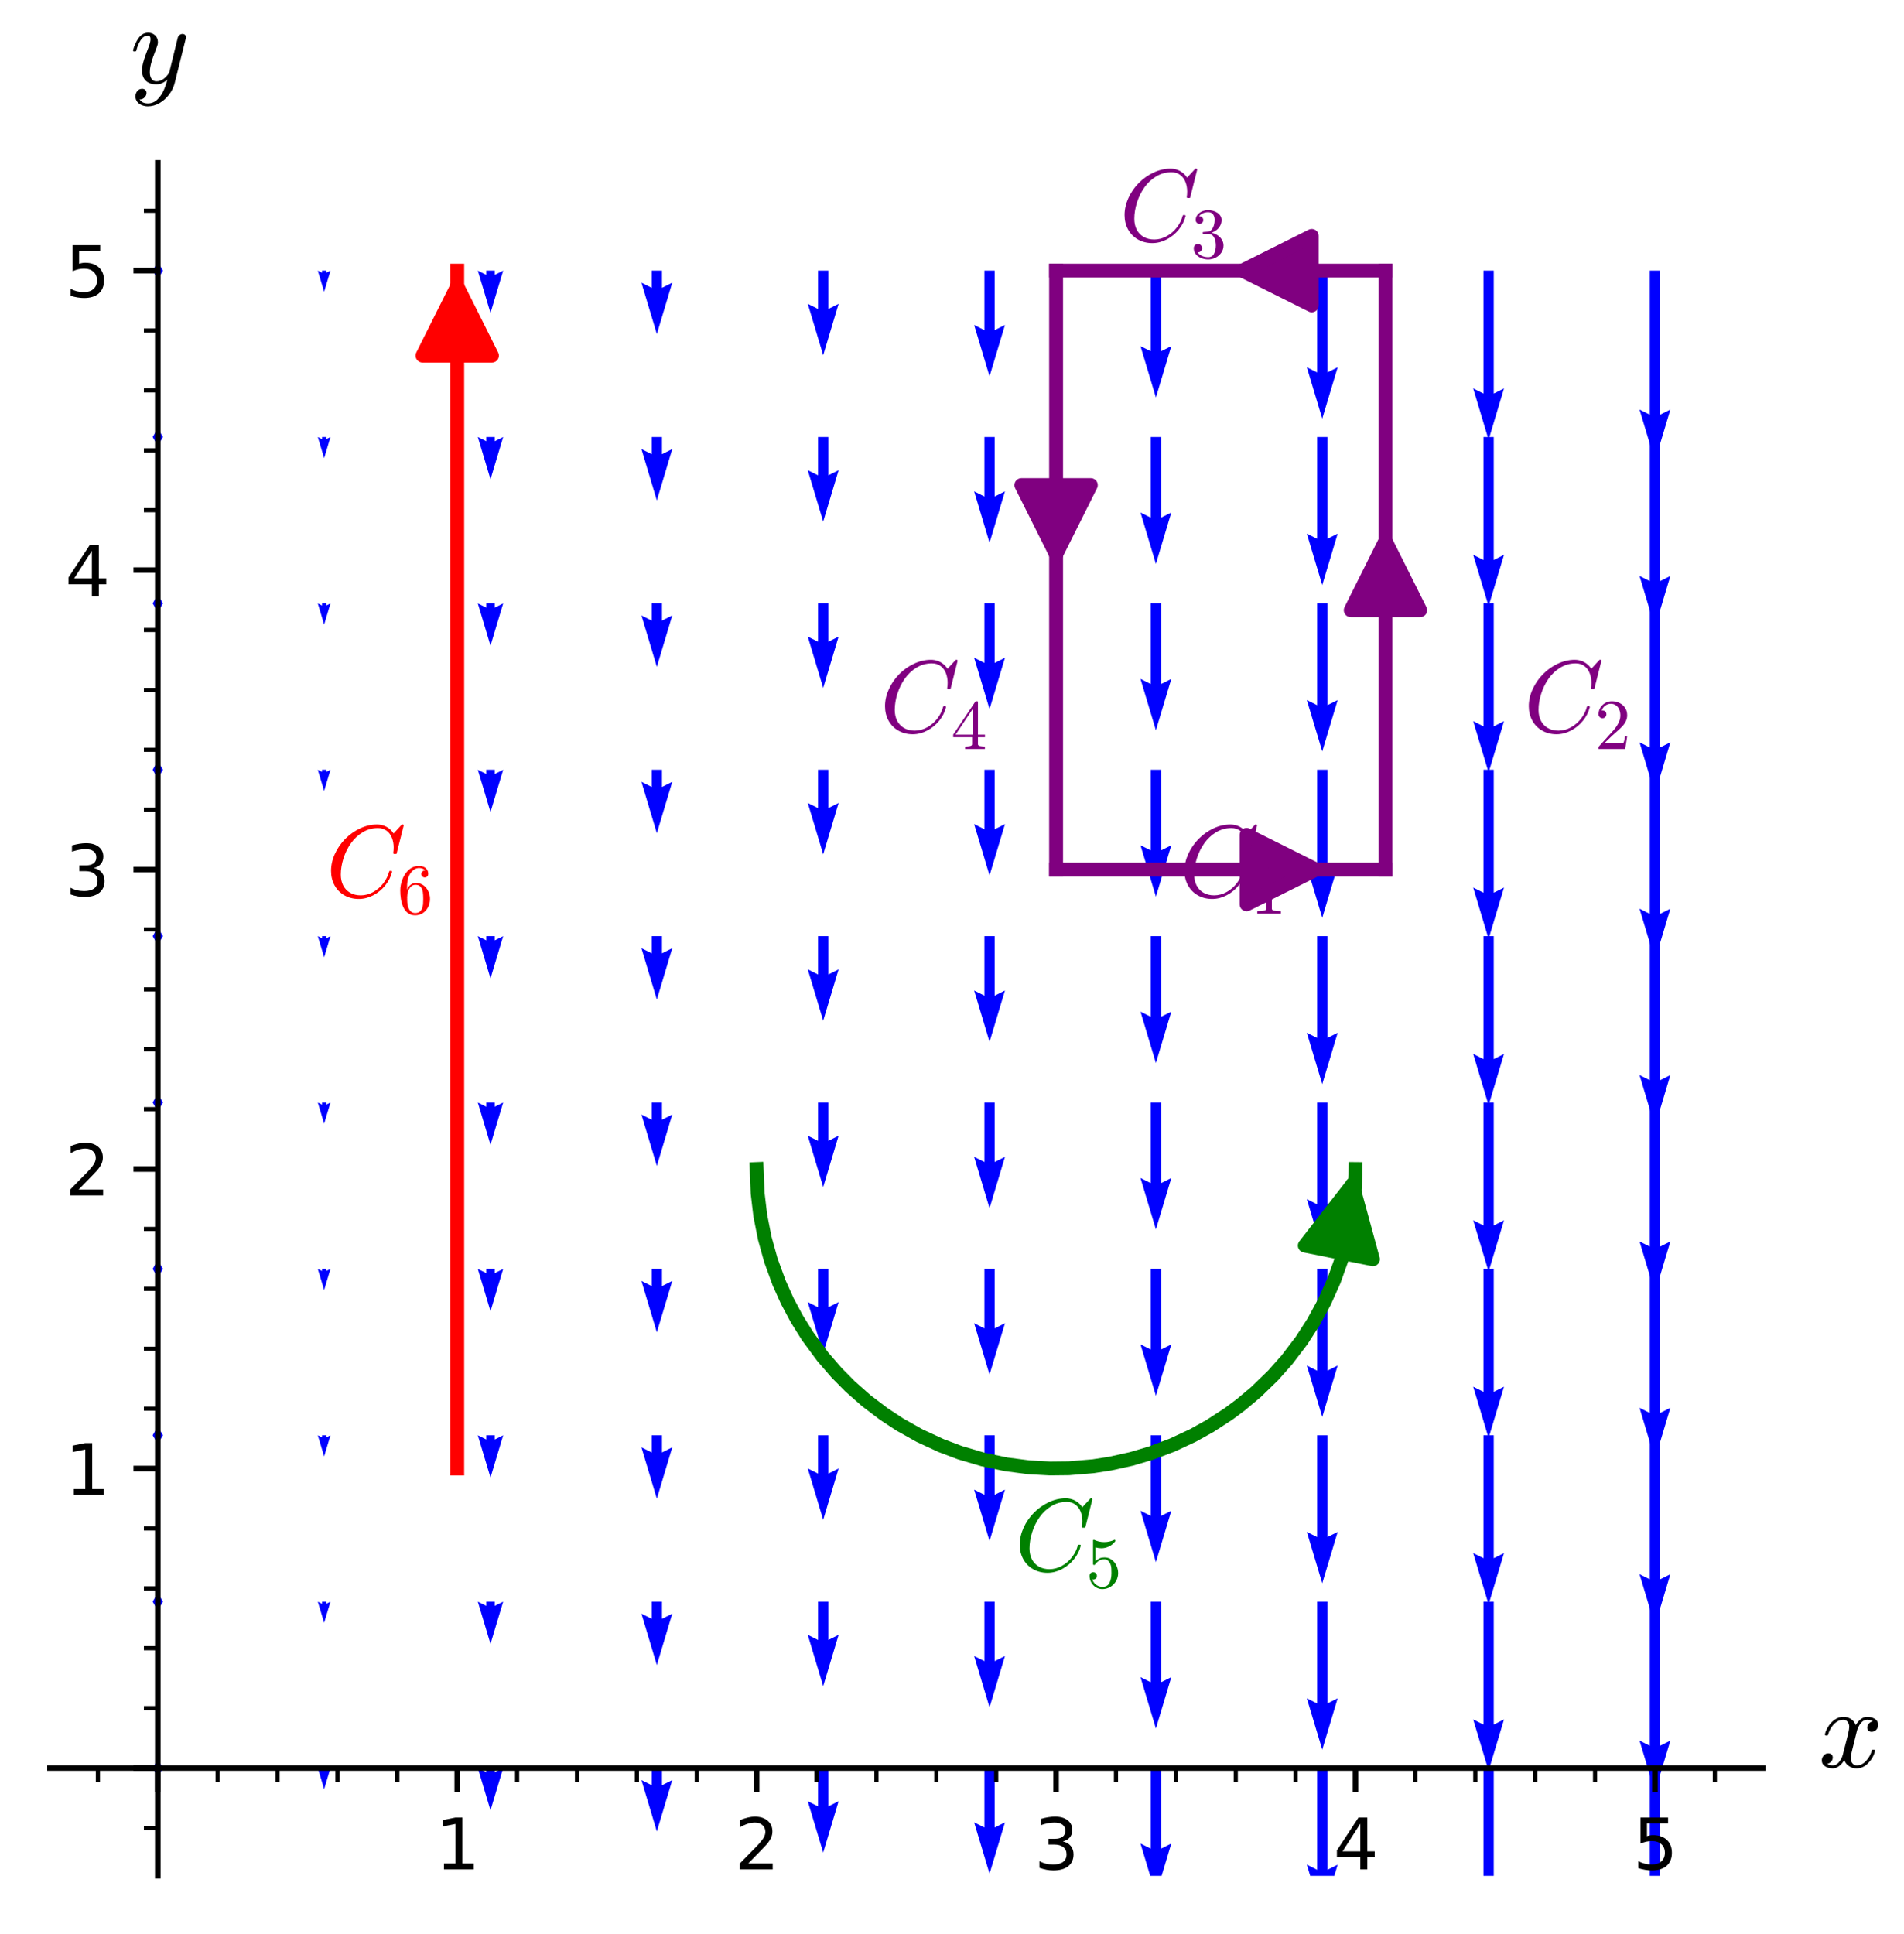 <?xml version="1.0" encoding="utf-8" standalone="no"?>
<!DOCTYPE svg PUBLIC "-//W3C//DTD SVG 1.1//EN"
  "http://www.w3.org/Graphics/SVG/1.1/DTD/svg11.dtd">
<svg xmlns:xlink="http://www.w3.org/1999/xlink" width="274.177pt" height="278.435pt" viewBox="0 0 274.177 278.435" xmlns="http://www.w3.org/2000/svg" version="1.1">
 <defs>
  <style type="text/css">*{stroke-linejoin: round; stroke-linecap: butt}</style>
 </defs>
 <g id="figure_1">
  <g id="patch_1">
   <path d="M 0 278.435 
L 274.177 278.435 
L 274.177 0 
L 0 0 
z
" style="fill: #ffffff"/>
  </g>
  <g id="axes_1">
   <g id="patch_2">
    <path d="M 7.2 270.079 
L 253.837 270.079 
L 253.837 23.442 
L 7.2 23.442 
z
" style="fill: #ffffff"/>
   </g>
   <g id="Quiver_1">
    <path d="M 23.463 254.557 
L 23.093 253.916 
L 22.353 253.916 
L 21.983 254.557 
L 22.353 255.198 
L 23.093 255.198 
L 23.463 254.557 
L 23.093 253.916 
" clip-path="url(#p0bcd401fe8)" style="fill: #0000ff"/>
    <path d="M 23.463 230.602 
L 23.093 229.961 
L 22.353 229.961 
L 21.983 230.602 
L 22.353 231.243 
L 23.093 231.243 
L 23.463 230.602 
L 23.093 229.961 
" clip-path="url(#p0bcd401fe8)" style="fill: #0000ff"/>
    <path d="M 23.463 206.648 
L 23.093 206.007 
L 22.353 206.007 
L 21.983 206.648 
L 22.353 207.288 
L 23.093 207.288 
L 23.463 206.648 
L 23.093 206.007 
" clip-path="url(#p0bcd401fe8)" style="fill: #0000ff"/>
    <path d="M 23.463 182.693 
L 23.093 182.052 
L 22.353 182.052 
L 21.983 182.693 
L 22.353 183.334 
L 23.093 183.334 
L 23.463 182.693 
L 23.093 182.052 
" clip-path="url(#p0bcd401fe8)" style="fill: #0000ff"/>
    <path d="M 23.463 158.738 
L 23.093 158.097 
L 22.353 158.097 
L 21.983 158.738 
L 22.353 159.379 
L 23.093 159.379 
L 23.463 158.738 
L 23.093 158.097 
" clip-path="url(#p0bcd401fe8)" style="fill: #0000ff"/>
    <path d="M 23.463 134.784 
L 23.093 134.143 
L 22.353 134.143 
L 21.983 134.784 
L 22.353 135.424 
L 23.093 135.424 
L 23.463 134.784 
L 23.093 134.143 
" clip-path="url(#p0bcd401fe8)" style="fill: #0000ff"/>
    <path d="M 23.463 110.829 
L 23.093 110.188 
L 22.353 110.188 
L 21.983 110.829 
L 22.353 111.47 
L 23.093 111.47 
L 23.463 110.829 
L 23.093 110.188 
" clip-path="url(#p0bcd401fe8)" style="fill: #0000ff"/>
    <path d="M 23.463 86.874 
L 23.093 86.234 
L 22.353 86.234 
L 21.983 86.874 
L 22.353 87.515 
L 23.093 87.515 
L 23.463 86.874 
L 23.093 86.234 
" clip-path="url(#p0bcd401fe8)" style="fill: #0000ff"/>
    <path d="M 23.463 62.92 
L 23.093 62.279 
L 22.353 62.279 
L 21.983 62.92 
L 22.353 63.561 
L 23.093 63.561 
L 23.463 62.92 
L 23.093 62.279 
" clip-path="url(#p0bcd401fe8)" style="fill: #0000ff"/>
    <path d="M 23.463 38.965 
L 23.093 38.324 
L 22.353 38.324 
L 21.983 38.965 
L 22.353 39.606 
L 23.093 39.606 
L 23.463 38.965 
L 23.093 38.324 
" clip-path="url(#p0bcd401fe8)" style="fill: #0000ff"/>
    <path d="M 46.982 254.557 
L 46.982 254.861 
L 47.591 254.557 
L 46.677 257.602 
L 45.764 254.557 
L 46.373 254.861 
L 46.373 254.557 
L 46.982 254.557 
" clip-path="url(#p0bcd401fe8)" style="fill: #0000ff"/>
    <path d="M 46.982 230.602 
L 46.982 230.907 
L 47.591 230.602 
L 46.677 233.647 
L 45.764 230.602 
L 46.373 230.907 
L 46.373 230.602 
L 46.982 230.602 
" clip-path="url(#p0bcd401fe8)" style="fill: #0000ff"/>
    <path d="M 46.982 206.648 
L 46.982 206.952 
L 47.591 206.648 
L 46.677 209.692 
L 45.764 206.648 
L 46.373 206.952 
L 46.373 206.648 
L 46.982 206.648 
" clip-path="url(#p0bcd401fe8)" style="fill: #0000ff"/>
    <path d="M 46.982 182.693 
L 46.982 182.997 
L 47.591 182.693 
L 46.677 185.738 
L 45.764 182.693 
L 46.373 182.997 
L 46.373 182.693 
L 46.982 182.693 
" clip-path="url(#p0bcd401fe8)" style="fill: #0000ff"/>
    <path d="M 46.982 158.738 
L 46.982 159.043 
L 47.591 158.738 
L 46.677 161.783 
L 45.764 158.738 
L 46.373 159.043 
L 46.373 158.738 
L 46.982 158.738 
" clip-path="url(#p0bcd401fe8)" style="fill: #0000ff"/>
    <path d="M 46.982 134.784 
L 46.982 135.088 
L 47.591 134.784 
L 46.677 137.829 
L 45.764 134.784 
L 46.373 135.088 
L 46.373 134.784 
L 46.982 134.784 
" clip-path="url(#p0bcd401fe8)" style="fill: #0000ff"/>
    <path d="M 46.982 110.829 
L 46.982 111.133 
L 47.591 110.829 
L 46.677 113.874 
L 45.764 110.829 
L 46.373 111.133 
L 46.373 110.829 
L 46.982 110.829 
" clip-path="url(#p0bcd401fe8)" style="fill: #0000ff"/>
    <path d="M 46.982 86.874 
L 46.982 87.179 
L 47.591 86.874 
L 46.677 89.919 
L 45.764 86.874 
L 46.373 87.179 
L 46.373 86.874 
L 46.982 86.874 
" clip-path="url(#p0bcd401fe8)" style="fill: #0000ff"/>
    <path d="M 46.982 62.92 
L 46.982 63.224 
L 47.591 62.92 
L 46.677 65.965 
L 45.764 62.92 
L 46.373 63.224 
L 46.373 62.92 
L 46.982 62.92 
" clip-path="url(#p0bcd401fe8)" style="fill: #0000ff"/>
    <path d="M 46.982 38.965 
L 46.982 39.27 
L 47.591 38.965 
L 46.677 42.01 
L 45.764 38.965 
L 46.373 39.27 
L 46.373 38.965 
L 46.982 38.965 
" clip-path="url(#p0bcd401fe8)" style="fill: #0000ff"/>
    <path d="M 71.241 254.557 
L 71.241 255.166 
L 72.459 254.557 
L 70.632 260.647 
L 68.805 254.557 
L 70.023 255.166 
L 70.023 254.557 
L 71.241 254.557 
" clip-path="url(#p0bcd401fe8)" style="fill: #0000ff"/>
    <path d="M 71.241 230.602 
L 71.241 231.211 
L 72.459 230.602 
L 70.632 236.692 
L 68.805 230.602 
L 70.023 231.211 
L 70.023 230.602 
L 71.241 230.602 
" clip-path="url(#p0bcd401fe8)" style="fill: #0000ff"/>
    <path d="M 71.241 206.648 
L 71.241 207.257 
L 72.459 206.648 
L 70.632 212.737 
L 68.805 206.648 
L 70.023 207.257 
L 70.023 206.648 
L 71.241 206.648 
" clip-path="url(#p0bcd401fe8)" style="fill: #0000ff"/>
    <path d="M 71.241 182.693 
L 71.241 183.302 
L 72.459 182.693 
L 70.632 188.783 
L 68.805 182.693 
L 70.023 183.302 
L 70.023 182.693 
L 71.241 182.693 
" clip-path="url(#p0bcd401fe8)" style="fill: #0000ff"/>
    <path d="M 71.241 158.738 
L 71.241 159.347 
L 72.459 158.738 
L 70.632 164.828 
L 68.805 158.738 
L 70.023 159.347 
L 70.023 158.738 
L 71.241 158.738 
" clip-path="url(#p0bcd401fe8)" style="fill: #0000ff"/>
    <path d="M 71.241 134.784 
L 71.241 135.393 
L 72.459 134.784 
L 70.632 140.873 
L 68.805 134.784 
L 70.023 135.393 
L 70.023 134.784 
L 71.241 134.784 
" clip-path="url(#p0bcd401fe8)" style="fill: #0000ff"/>
    <path d="M 71.241 110.829 
L 71.241 111.438 
L 72.459 110.829 
L 70.632 116.919 
L 68.805 110.829 
L 70.023 111.438 
L 70.023 110.829 
L 71.241 110.829 
" clip-path="url(#p0bcd401fe8)" style="fill: #0000ff"/>
    <path d="M 71.241 86.874 
L 71.241 87.483 
L 72.459 86.874 
L 70.632 92.964 
L 68.805 86.874 
L 70.023 87.483 
L 70.023 86.874 
L 71.241 86.874 
" clip-path="url(#p0bcd401fe8)" style="fill: #0000ff"/>
    <path d="M 71.241 62.92 
L 71.241 63.529 
L 72.459 62.92 
L 70.632 69.01 
L 68.805 62.92 
L 70.023 63.529 
L 70.023 62.92 
L 71.241 62.92 
" clip-path="url(#p0bcd401fe8)" style="fill: #0000ff"/>
    <path d="M 71.241 38.965 
L 71.241 39.574 
L 72.459 38.965 
L 70.632 45.055 
L 68.805 38.965 
L 70.023 39.574 
L 70.023 38.965 
L 71.241 38.965 
" clip-path="url(#p0bcd401fe8)" style="fill: #0000ff"/>
    <path d="M 95.326 254.557 
L 95.326 257.032 
L 96.806 256.292 
L 94.587 263.692 
L 92.367 256.292 
L 93.847 257.032 
L 93.847 254.557 
L 95.326 254.557 
" clip-path="url(#p0bcd401fe8)" style="fill: #0000ff"/>
    <path d="M 95.326 230.602 
L 95.326 233.078 
L 96.806 232.338 
L 94.587 239.737 
L 92.367 232.338 
L 93.847 233.078 
L 93.847 230.602 
L 95.326 230.602 
" clip-path="url(#p0bcd401fe8)" style="fill: #0000ff"/>
    <path d="M 95.326 206.648 
L 95.326 209.123 
L 96.806 208.383 
L 94.587 215.782 
L 92.367 208.383 
L 93.847 209.123 
L 93.847 206.648 
L 95.326 206.648 
" clip-path="url(#p0bcd401fe8)" style="fill: #0000ff"/>
    <path d="M 95.326 182.693 
L 95.326 185.168 
L 96.806 184.429 
L 94.587 191.828 
L 92.367 184.429 
L 93.847 185.168 
L 93.847 182.693 
L 95.326 182.693 
" clip-path="url(#p0bcd401fe8)" style="fill: #0000ff"/>
    <path d="M 95.326 158.738 
L 95.326 161.214 
L 96.806 160.474 
L 94.587 167.873 
L 92.367 160.474 
L 93.847 161.214 
L 93.847 158.738 
L 95.326 158.738 
" clip-path="url(#p0bcd401fe8)" style="fill: #0000ff"/>
    <path d="M 95.326 134.784 
L 95.326 137.259 
L 96.806 136.519 
L 94.587 143.918 
L 92.367 136.519 
L 93.847 137.259 
L 93.847 134.784 
L 95.326 134.784 
" clip-path="url(#p0bcd401fe8)" style="fill: #0000ff"/>
    <path d="M 95.326 110.829 
L 95.326 113.305 
L 96.806 112.565 
L 94.587 119.964 
L 92.367 112.565 
L 93.847 113.305 
L 93.847 110.829 
L 95.326 110.829 
" clip-path="url(#p0bcd401fe8)" style="fill: #0000ff"/>
    <path d="M 95.326 86.874 
L 95.326 89.35 
L 96.806 88.61 
L 94.587 96.009 
L 92.367 88.61 
L 93.847 89.35 
L 93.847 86.874 
L 95.326 86.874 
" clip-path="url(#p0bcd401fe8)" style="fill: #0000ff"/>
    <path d="M 95.326 62.92 
L 95.326 65.395 
L 96.806 64.655 
L 94.587 72.054 
L 92.367 64.655 
L 93.847 65.395 
L 93.847 62.92 
L 95.326 62.92 
" clip-path="url(#p0bcd401fe8)" style="fill: #0000ff"/>
    <path d="M 95.326 38.965 
L 95.326 41.441 
L 96.806 40.701 
L 94.587 48.1 
L 92.367 40.701 
L 93.847 41.441 
L 93.847 38.965 
L 95.326 38.965 
" clip-path="url(#p0bcd401fe8)" style="fill: #0000ff"/>
    <path d="M 119.281 254.557 
L 119.281 260.077 
L 120.761 259.337 
L 118.541 266.736 
L 116.321 259.337 
L 117.801 260.077 
L 117.801 254.557 
L 119.281 254.557 
" clip-path="url(#p0bcd401fe8)" style="fill: #0000ff"/>
    <path d="M 119.281 230.602 
L 119.281 236.123 
L 120.761 235.383 
L 118.541 242.782 
L 116.321 235.383 
L 117.801 236.123 
L 117.801 230.602 
L 119.281 230.602 
" clip-path="url(#p0bcd401fe8)" style="fill: #0000ff"/>
    <path d="M 119.281 206.648 
L 119.281 212.168 
L 120.761 211.428 
L 118.541 218.827 
L 116.321 211.428 
L 117.801 212.168 
L 117.801 206.648 
L 119.281 206.648 
" clip-path="url(#p0bcd401fe8)" style="fill: #0000ff"/>
    <path d="M 119.281 182.693 
L 119.281 188.213 
L 120.761 187.473 
L 118.541 194.873 
L 116.321 187.473 
L 117.801 188.213 
L 117.801 182.693 
L 119.281 182.693 
" clip-path="url(#p0bcd401fe8)" style="fill: #0000ff"/>
    <path d="M 119.281 158.738 
L 119.281 164.259 
L 120.761 163.519 
L 118.541 170.918 
L 116.321 163.519 
L 117.801 164.259 
L 117.801 158.738 
L 119.281 158.738 
" clip-path="url(#p0bcd401fe8)" style="fill: #0000ff"/>
    <path d="M 119.281 134.784 
L 119.281 140.304 
L 120.761 139.564 
L 118.541 146.963 
L 116.321 139.564 
L 117.801 140.304 
L 117.801 134.784 
L 119.281 134.784 
" clip-path="url(#p0bcd401fe8)" style="fill: #0000ff"/>
    <path d="M 119.281 110.829 
L 119.281 116.349 
L 120.761 115.61 
L 118.541 123.009 
L 116.321 115.61 
L 117.801 116.349 
L 117.801 110.829 
L 119.281 110.829 
" clip-path="url(#p0bcd401fe8)" style="fill: #0000ff"/>
    <path d="M 119.281 86.874 
L 119.281 92.395 
L 120.761 91.655 
L 118.541 99.054 
L 116.321 91.655 
L 117.801 92.395 
L 117.801 86.874 
L 119.281 86.874 
" clip-path="url(#p0bcd401fe8)" style="fill: #0000ff"/>
    <path d="M 119.281 62.92 
L 119.281 68.44 
L 120.761 67.7 
L 118.541 75.099 
L 116.321 67.7 
L 117.801 68.44 
L 117.801 62.92 
L 119.281 62.92 
" clip-path="url(#p0bcd401fe8)" style="fill: #0000ff"/>
    <path d="M 119.281 38.965 
L 119.281 44.486 
L 120.761 43.746 
L 118.541 51.145 
L 116.321 43.746 
L 117.801 44.486 
L 117.801 38.965 
L 119.281 38.965 
" clip-path="url(#p0bcd401fe8)" style="fill: #0000ff"/>
    <path d="M 143.236 254.557 
L 143.236 263.122 
L 144.716 262.382 
L 142.496 269.781 
L 140.276 262.382 
L 141.756 263.122 
L 141.756 254.557 
L 143.236 254.557 
" clip-path="url(#p0bcd401fe8)" style="fill: #0000ff"/>
    <path d="M 143.236 230.602 
L 143.236 239.167 
L 144.716 238.428 
L 142.496 245.827 
L 140.276 238.428 
L 141.756 239.167 
L 141.756 230.602 
L 143.236 230.602 
" clip-path="url(#p0bcd401fe8)" style="fill: #0000ff"/>
    <path d="M 143.236 206.648 
L 143.236 215.213 
L 144.716 214.473 
L 142.496 221.872 
L 140.276 214.473 
L 141.756 215.213 
L 141.756 206.648 
L 143.236 206.648 
" clip-path="url(#p0bcd401fe8)" style="fill: #0000ff"/>
    <path d="M 143.236 182.693 
L 143.236 191.258 
L 144.716 190.518 
L 142.496 197.917 
L 140.276 190.518 
L 141.756 191.258 
L 141.756 182.693 
L 143.236 182.693 
" clip-path="url(#p0bcd401fe8)" style="fill: #0000ff"/>
    <path d="M 143.236 158.738 
L 143.236 167.304 
L 144.716 166.564 
L 142.496 173.963 
L 140.276 166.564 
L 141.756 167.304 
L 141.756 158.738 
L 143.236 158.738 
" clip-path="url(#p0bcd401fe8)" style="fill: #0000ff"/>
    <path d="M 143.236 134.784 
L 143.236 143.349 
L 144.716 142.609 
L 142.496 150.008 
L 140.276 142.609 
L 141.756 143.349 
L 141.756 134.784 
L 143.236 134.784 
" clip-path="url(#p0bcd401fe8)" style="fill: #0000ff"/>
    <path d="M 143.236 110.829 
L 143.236 119.394 
L 144.716 118.654 
L 142.496 126.054 
L 140.276 118.654 
L 141.756 119.394 
L 141.756 110.829 
L 143.236 110.829 
" clip-path="url(#p0bcd401fe8)" style="fill: #0000ff"/>
    <path d="M 143.236 86.874 
L 143.236 95.44 
L 144.716 94.7 
L 142.496 102.099 
L 140.276 94.7 
L 141.756 95.44 
L 141.756 86.874 
L 143.236 86.874 
" clip-path="url(#p0bcd401fe8)" style="fill: #0000ff"/>
    <path d="M 143.236 62.92 
L 143.236 71.485 
L 144.716 70.745 
L 142.496 78.144 
L 140.276 70.745 
L 141.756 71.485 
L 141.756 62.92 
L 143.236 62.92 
" clip-path="url(#p0bcd401fe8)" style="fill: #0000ff"/>
    <path d="M 143.236 38.965 
L 143.236 47.53 
L 144.716 46.79 
L 142.496 54.19 
L 140.276 46.79 
L 141.756 47.53 
L 141.756 38.965 
L 143.236 38.965 
" clip-path="url(#p0bcd401fe8)" style="fill: #0000ff"/>
    <path d="M 167.19 254.557 
L 167.19 266.167 
L 168.67 265.427 
L 166.45 272.826 
L 164.231 265.427 
L 165.711 266.167 
L 165.711 254.557 
L 167.19 254.557 
" clip-path="url(#p0bcd401fe8)" style="fill: #0000ff"/>
    <path d="M 167.19 230.602 
L 167.19 242.212 
L 168.67 241.472 
L 166.45 248.872 
L 164.231 241.472 
L 165.711 242.212 
L 165.711 230.602 
L 167.19 230.602 
" clip-path="url(#p0bcd401fe8)" style="fill: #0000ff"/>
    <path d="M 167.19 206.648 
L 167.19 218.258 
L 168.67 217.518 
L 166.45 224.917 
L 164.231 217.518 
L 165.711 218.258 
L 165.711 206.648 
L 167.19 206.648 
" clip-path="url(#p0bcd401fe8)" style="fill: #0000ff"/>
    <path d="M 167.19 182.693 
L 167.19 194.303 
L 168.67 193.563 
L 166.45 200.962 
L 164.231 193.563 
L 165.711 194.303 
L 165.711 182.693 
L 167.19 182.693 
" clip-path="url(#p0bcd401fe8)" style="fill: #0000ff"/>
    <path d="M 167.19 158.738 
L 167.19 170.348 
L 168.67 169.609 
L 166.45 177.008 
L 164.231 169.609 
L 165.711 170.348 
L 165.711 158.738 
L 167.19 158.738 
" clip-path="url(#p0bcd401fe8)" style="fill: #0000ff"/>
    <path d="M 167.19 134.784 
L 167.19 146.394 
L 168.67 145.654 
L 166.45 153.053 
L 164.231 145.654 
L 165.711 146.394 
L 165.711 134.784 
L 167.19 134.784 
" clip-path="url(#p0bcd401fe8)" style="fill: #0000ff"/>
    <path d="M 167.19 110.829 
L 167.19 122.439 
L 168.67 121.699 
L 166.45 129.098 
L 164.231 121.699 
L 165.711 122.439 
L 165.711 110.829 
L 167.19 110.829 
" clip-path="url(#p0bcd401fe8)" style="fill: #0000ff"/>
    <path d="M 167.19 86.874 
L 167.19 98.485 
L 168.67 97.745 
L 166.45 105.144 
L 164.231 97.745 
L 165.711 98.485 
L 165.711 86.874 
L 167.19 86.874 
" clip-path="url(#p0bcd401fe8)" style="fill: #0000ff"/>
    <path d="M 167.19 62.92 
L 167.19 74.53 
L 168.67 73.79 
L 166.45 81.189 
L 164.231 73.79 
L 165.711 74.53 
L 165.711 62.92 
L 167.19 62.92 
" clip-path="url(#p0bcd401fe8)" style="fill: #0000ff"/>
    <path d="M 167.19 38.965 
L 167.19 50.575 
L 168.67 49.835 
L 166.45 57.235 
L 164.231 49.835 
L 165.711 50.575 
L 165.711 38.965 
L 167.19 38.965 
" clip-path="url(#p0bcd401fe8)" style="fill: #0000ff"/>
    <path d="M 191.145 254.557 
L 191.145 269.212 
L 192.625 268.472 
L 190.405 275.871 
L 188.185 268.472 
L 189.665 269.212 
L 189.665 254.557 
L 191.145 254.557 
" clip-path="url(#p0bcd401fe8)" style="fill: #0000ff"/>
    <path d="M 191.145 230.602 
L 191.145 245.257 
L 192.625 244.517 
L 190.405 251.916 
L 188.185 244.517 
L 189.665 245.257 
L 189.665 230.602 
L 191.145 230.602 
" clip-path="url(#p0bcd401fe8)" style="fill: #0000ff"/>
    <path d="M 191.145 206.648 
L 191.145 221.303 
L 192.625 220.563 
L 190.405 227.962 
L 188.185 220.563 
L 189.665 221.303 
L 189.665 206.648 
L 191.145 206.648 
" clip-path="url(#p0bcd401fe8)" style="fill: #0000ff"/>
    <path d="M 191.145 182.693 
L 191.145 197.348 
L 192.625 196.608 
L 190.405 204.007 
L 188.185 196.608 
L 189.665 197.348 
L 189.665 182.693 
L 191.145 182.693 
" clip-path="url(#p0bcd401fe8)" style="fill: #0000ff"/>
    <path d="M 191.145 158.738 
L 191.145 173.393 
L 192.625 172.653 
L 190.405 180.053 
L 188.185 172.653 
L 189.665 173.393 
L 189.665 158.738 
L 191.145 158.738 
" clip-path="url(#p0bcd401fe8)" style="fill: #0000ff"/>
    <path d="M 191.145 134.784 
L 191.145 149.439 
L 192.625 148.699 
L 190.405 156.098 
L 188.185 148.699 
L 189.665 149.439 
L 189.665 134.784 
L 191.145 134.784 
" clip-path="url(#p0bcd401fe8)" style="fill: #0000ff"/>
    <path d="M 191.145 110.829 
L 191.145 125.484 
L 192.625 124.744 
L 190.405 132.143 
L 188.185 124.744 
L 189.665 125.484 
L 189.665 110.829 
L 191.145 110.829 
" clip-path="url(#p0bcd401fe8)" style="fill: #0000ff"/>
    <path d="M 191.145 86.874 
L 191.145 101.529 
L 192.625 100.79 
L 190.405 108.189 
L 188.185 100.79 
L 189.665 101.529 
L 189.665 86.874 
L 191.145 86.874 
" clip-path="url(#p0bcd401fe8)" style="fill: #0000ff"/>
    <path d="M 191.145 62.92 
L 191.145 77.575 
L 192.625 76.835 
L 190.405 84.234 
L 188.185 76.835 
L 189.665 77.575 
L 189.665 62.92 
L 191.145 62.92 
" clip-path="url(#p0bcd401fe8)" style="fill: #0000ff"/>
    <path d="M 191.145 38.965 
L 191.145 53.62 
L 192.625 52.88 
L 190.405 60.279 
L 188.185 52.88 
L 189.665 53.62 
L 189.665 38.965 
L 191.145 38.965 
" clip-path="url(#p0bcd401fe8)" style="fill: #0000ff"/>
    <path d="M 215.1 254.557 
L 215.1 272.257 
L 216.579 271.517 
L 214.36 278.916 
L 212.14 271.517 
L 213.62 272.257 
L 213.62 254.557 
L 215.1 254.557 
" clip-path="url(#p0bcd401fe8)" style="fill: #0000ff"/>
    <path d="M 215.1 230.602 
L 215.1 248.302 
L 216.579 247.562 
L 214.36 254.961 
L 212.14 247.562 
L 213.62 248.302 
L 213.62 230.602 
L 215.1 230.602 
" clip-path="url(#p0bcd401fe8)" style="fill: #0000ff"/>
    <path d="M 215.1 206.648 
L 215.1 224.348 
L 216.579 223.608 
L 214.36 231.007 
L 212.14 223.608 
L 213.62 224.348 
L 213.62 206.648 
L 215.1 206.648 
" clip-path="url(#p0bcd401fe8)" style="fill: #0000ff"/>
    <path d="M 215.1 182.693 
L 215.1 200.393 
L 216.579 199.653 
L 214.36 207.052 
L 212.14 199.653 
L 213.62 200.393 
L 213.62 182.693 
L 215.1 182.693 
" clip-path="url(#p0bcd401fe8)" style="fill: #0000ff"/>
    <path d="M 215.1 158.738 
L 215.1 176.438 
L 216.579 175.698 
L 214.36 183.097 
L 212.14 175.698 
L 213.62 176.438 
L 213.62 158.738 
L 215.1 158.738 
" clip-path="url(#p0bcd401fe8)" style="fill: #0000ff"/>
    <path d="M 215.1 134.784 
L 215.1 152.484 
L 216.579 151.744 
L 214.36 159.143 
L 212.14 151.744 
L 213.62 152.484 
L 213.62 134.784 
L 215.1 134.784 
" clip-path="url(#p0bcd401fe8)" style="fill: #0000ff"/>
    <path d="M 215.1 110.829 
L 215.1 128.529 
L 216.579 127.789 
L 214.36 135.188 
L 212.14 127.789 
L 213.62 128.529 
L 213.62 110.829 
L 215.1 110.829 
" clip-path="url(#p0bcd401fe8)" style="fill: #0000ff"/>
    <path d="M 215.1 86.874 
L 215.1 104.574 
L 216.579 103.834 
L 214.36 111.234 
L 212.14 103.834 
L 213.62 104.574 
L 213.62 86.874 
L 215.1 86.874 
" clip-path="url(#p0bcd401fe8)" style="fill: #0000ff"/>
    <path d="M 215.1 62.92 
L 215.1 80.62 
L 216.579 79.88 
L 214.36 87.279 
L 212.14 79.88 
L 213.62 80.62 
L 213.62 62.92 
L 215.1 62.92 
" clip-path="url(#p0bcd401fe8)" style="fill: #0000ff"/>
    <path d="M 215.1 38.965 
L 215.1 56.665 
L 216.579 55.925 
L 214.36 63.324 
L 212.14 55.925 
L 213.62 56.665 
L 213.62 38.965 
L 215.1 38.965 
" clip-path="url(#p0bcd401fe8)" style="fill: #0000ff"/>
    <path d="M 239.054 254.557 
L 239.054 275.302 
L 240.534 274.562 
L 238.314 281.961 
L 236.095 274.562 
L 237.574 275.302 
L 237.574 254.557 
L 239.054 254.557 
" clip-path="url(#p0bcd401fe8)" style="fill: #0000ff"/>
    <path d="M 239.054 230.602 
L 239.054 251.347 
L 240.534 250.607 
L 238.314 258.006 
L 236.095 250.607 
L 237.574 251.347 
L 237.574 230.602 
L 239.054 230.602 
" clip-path="url(#p0bcd401fe8)" style="fill: #0000ff"/>
    <path d="M 239.054 206.648 
L 239.054 227.392 
L 240.534 226.653 
L 238.314 234.052 
L 236.095 226.653 
L 237.574 227.392 
L 237.574 206.648 
L 239.054 206.648 
" clip-path="url(#p0bcd401fe8)" style="fill: #0000ff"/>
    <path d="M 239.054 182.693 
L 239.054 203.438 
L 240.534 202.698 
L 238.314 210.097 
L 236.095 202.698 
L 237.574 203.438 
L 237.574 182.693 
L 239.054 182.693 
" clip-path="url(#p0bcd401fe8)" style="fill: #0000ff"/>
    <path d="M 239.054 158.738 
L 239.054 179.483 
L 240.534 178.743 
L 238.314 186.142 
L 236.095 178.743 
L 237.574 179.483 
L 237.574 158.738 
L 239.054 158.738 
" clip-path="url(#p0bcd401fe8)" style="fill: #0000ff"/>
    <path d="M 239.054 134.784 
L 239.054 155.529 
L 240.534 154.789 
L 238.314 162.188 
L 236.095 154.789 
L 237.574 155.529 
L 237.574 134.784 
L 239.054 134.784 
" clip-path="url(#p0bcd401fe8)" style="fill: #0000ff"/>
    <path d="M 239.054 110.829 
L 239.054 131.574 
L 240.534 130.834 
L 238.314 138.233 
L 236.095 130.834 
L 237.574 131.574 
L 237.574 110.829 
L 239.054 110.829 
" clip-path="url(#p0bcd401fe8)" style="fill: #0000ff"/>
    <path d="M 239.054 86.874 
L 239.054 107.619 
L 240.534 106.879 
L 238.314 114.278 
L 236.095 106.879 
L 237.574 107.619 
L 237.574 86.874 
L 239.054 86.874 
" clip-path="url(#p0bcd401fe8)" style="fill: #0000ff"/>
    <path d="M 239.054 62.92 
L 239.054 83.665 
L 240.534 82.925 
L 238.314 90.324 
L 236.095 82.925 
L 237.574 83.665 
L 237.574 62.92 
L 239.054 62.92 
" clip-path="url(#p0bcd401fe8)" style="fill: #0000ff"/>
    <path d="M 239.054 38.965 
L 239.054 59.71 
L 240.534 58.97 
L 238.314 66.369 
L 236.095 58.97 
L 237.574 59.71 
L 237.574 38.965 
L 239.054 38.965 
" clip-path="url(#p0bcd401fe8)" style="fill: #0000ff"/>
   </g>
   <g id="matplotlib.axis_1">
    <g id="xtick_1">
     <g id="line2d_1">
      <defs>
       <path id="m59c6a285aa" d="M 0 0 
L 0 3.5 
" style="stroke: #000000; stroke-width: 0.8"/>
      </defs>
      <g>
       <use xlink:href="#m59c6a285aa" x="22.723" y="254.557" style="stroke: #000000; stroke-width: 0.8"/>
      </g>
     </g>
    </g>
    <g id="xtick_2">
     <g id="line2d_2">
      <g>
       <use xlink:href="#m59c6a285aa" x="65.841" y="254.557" style="stroke: #000000; stroke-width: 0.8"/>
      </g>
     </g>
     <g id="text_1">
      <!-- 1 -->
      <g transform="translate(62.66 269.155) scale(0.1 -0.1)">
       <defs>
        <path id="DejaVuSans-31" d="M 794 531 
L 1825 531 
L 1825 4091 
L 703 3866 
L 703 4441 
L 1819 4666 
L 2450 4666 
L 2450 531 
L 3481 531 
L 3481 0 
L 794 0 
L 794 531 
z
" transform="scale(0.016)"/>
       </defs>
       <use xlink:href="#DejaVuSans-31"/>
      </g>
     </g>
    </g>
    <g id="xtick_3">
     <g id="line2d_3">
      <g>
       <use xlink:href="#m59c6a285aa" x="108.959" y="254.557" style="stroke: #000000; stroke-width: 0.8"/>
      </g>
     </g>
     <g id="text_2">
      <!-- 2 -->
      <g transform="translate(105.778 269.155) scale(0.1 -0.1)">
       <defs>
        <path id="DejaVuSans-32" d="M 1228 531 
L 3431 531 
L 3431 0 
L 469 0 
L 469 531 
Q 828 903 1448 1529 
Q 2069 2156 2228 2338 
Q 2531 2678 2651 2914 
Q 2772 3150 2772 3378 
Q 2772 3750 2511 3984 
Q 2250 4219 1831 4219 
Q 1534 4219 1204 4116 
Q 875 4013 500 3803 
L 500 4441 
Q 881 4594 1212 4672 
Q 1544 4750 1819 4750 
Q 2544 4750 2975 4387 
Q 3406 4025 3406 3419 
Q 3406 3131 3298 2873 
Q 3191 2616 2906 2266 
Q 2828 2175 2409 1742 
Q 1991 1309 1228 531 
z
" transform="scale(0.016)"/>
       </defs>
       <use xlink:href="#DejaVuSans-32"/>
      </g>
     </g>
    </g>
    <g id="xtick_4">
     <g id="line2d_4">
      <g>
       <use xlink:href="#m59c6a285aa" x="152.078" y="254.557" style="stroke: #000000; stroke-width: 0.8"/>
      </g>
     </g>
     <g id="text_3">
      <!-- 3 -->
      <g transform="translate(148.896 269.155) scale(0.1 -0.1)">
       <defs>
        <path id="DejaVuSans-33" d="M 2597 2516 
Q 3050 2419 3304 2112 
Q 3559 1806 3559 1356 
Q 3559 666 3084 287 
Q 2609 -91 1734 -91 
Q 1441 -91 1130 -33 
Q 819 25 488 141 
L 488 750 
Q 750 597 1062 519 
Q 1375 441 1716 441 
Q 2309 441 2620 675 
Q 2931 909 2931 1356 
Q 2931 1769 2642 2001 
Q 2353 2234 1838 2234 
L 1294 2234 
L 1294 2753 
L 1863 2753 
Q 2328 2753 2575 2939 
Q 2822 3125 2822 3475 
Q 2822 3834 2567 4026 
Q 2313 4219 1838 4219 
Q 1578 4219 1281 4162 
Q 984 4106 628 3988 
L 628 4550 
Q 988 4650 1302 4700 
Q 1616 4750 1894 4750 
Q 2613 4750 3031 4423 
Q 3450 4097 3450 3541 
Q 3450 3153 3228 2886 
Q 3006 2619 2597 2516 
z
" transform="scale(0.016)"/>
       </defs>
       <use xlink:href="#DejaVuSans-33"/>
      </g>
     </g>
    </g>
    <g id="xtick_5">
     <g id="line2d_5">
      <g>
       <use xlink:href="#m59c6a285aa" x="195.196" y="254.557" style="stroke: #000000; stroke-width: 0.8"/>
      </g>
     </g>
     <g id="text_4">
      <!-- 4 -->
      <g transform="translate(192.015 269.155) scale(0.1 -0.1)">
       <defs>
        <path id="DejaVuSans-34" d="M 2419 4116 
L 825 1625 
L 2419 1625 
L 2419 4116 
z
M 2253 4666 
L 3047 4666 
L 3047 1625 
L 3713 1625 
L 3713 1100 
L 3047 1100 
L 3047 0 
L 2419 0 
L 2419 1100 
L 313 1100 
L 313 1709 
L 2253 4666 
z
" transform="scale(0.016)"/>
       </defs>
       <use xlink:href="#DejaVuSans-34"/>
      </g>
     </g>
    </g>
    <g id="xtick_6">
     <g id="line2d_6">
      <g>
       <use xlink:href="#m59c6a285aa" x="238.314" y="254.557" style="stroke: #000000; stroke-width: 0.8"/>
      </g>
     </g>
     <g id="text_5">
      <!-- 5 -->
      <g transform="translate(235.133 269.155) scale(0.1 -0.1)">
       <defs>
        <path id="DejaVuSans-35" d="M 691 4666 
L 3169 4666 
L 3169 4134 
L 1269 4134 
L 1269 2991 
Q 1406 3038 1543 3061 
Q 1681 3084 1819 3084 
Q 2600 3084 3056 2656 
Q 3513 2228 3513 1497 
Q 3513 744 3044 326 
Q 2575 -91 1722 -91 
Q 1428 -91 1123 -41 
Q 819 9 494 109 
L 494 744 
Q 775 591 1075 516 
Q 1375 441 1709 441 
Q 2250 441 2565 725 
Q 2881 1009 2881 1497 
Q 2881 1984 2565 2268 
Q 2250 2553 1709 2553 
Q 1456 2553 1204 2497 
Q 953 2441 691 2322 
L 691 4666 
z
" transform="scale(0.016)"/>
       </defs>
       <use xlink:href="#DejaVuSans-35"/>
      </g>
     </g>
    </g>
    <g id="xtick_7">
     <g id="line2d_7">
      <defs>
       <path id="m8b1a9b5d28" d="M 0 0 
L 0 2 
" style="stroke: #000000; stroke-width: 0.6"/>
      </defs>
      <g>
       <use xlink:href="#m8b1a9b5d28" x="14.099" y="254.557" style="stroke: #000000; stroke-width: 0.6"/>
      </g>
     </g>
    </g>
    <g id="xtick_8">
     <g id="line2d_8">
      <g>
       <use xlink:href="#m8b1a9b5d28" x="31.346" y="254.557" style="stroke: #000000; stroke-width: 0.6"/>
      </g>
     </g>
    </g>
    <g id="xtick_9">
     <g id="line2d_9">
      <g>
       <use xlink:href="#m8b1a9b5d28" x="39.97" y="254.557" style="stroke: #000000; stroke-width: 0.6"/>
      </g>
     </g>
    </g>
    <g id="xtick_10">
     <g id="line2d_10">
      <g>
       <use xlink:href="#m8b1a9b5d28" x="48.594" y="254.557" style="stroke: #000000; stroke-width: 0.6"/>
      </g>
     </g>
    </g>
    <g id="xtick_11">
     <g id="line2d_11">
      <g>
       <use xlink:href="#m8b1a9b5d28" x="57.217" y="254.557" style="stroke: #000000; stroke-width: 0.6"/>
      </g>
     </g>
    </g>
    <g id="xtick_12">
     <g id="line2d_12">
      <g>
       <use xlink:href="#m8b1a9b5d28" x="74.465" y="254.557" style="stroke: #000000; stroke-width: 0.6"/>
      </g>
     </g>
    </g>
    <g id="xtick_13">
     <g id="line2d_13">
      <g>
       <use xlink:href="#m8b1a9b5d28" x="83.088" y="254.557" style="stroke: #000000; stroke-width: 0.6"/>
      </g>
     </g>
    </g>
    <g id="xtick_14">
     <g id="line2d_14">
      <g>
       <use xlink:href="#m8b1a9b5d28" x="91.712" y="254.557" style="stroke: #000000; stroke-width: 0.6"/>
      </g>
     </g>
    </g>
    <g id="xtick_15">
     <g id="line2d_15">
      <g>
       <use xlink:href="#m8b1a9b5d28" x="100.336" y="254.557" style="stroke: #000000; stroke-width: 0.6"/>
      </g>
     </g>
    </g>
    <g id="xtick_16">
     <g id="line2d_16">
      <g>
       <use xlink:href="#m8b1a9b5d28" x="117.583" y="254.557" style="stroke: #000000; stroke-width: 0.6"/>
      </g>
     </g>
    </g>
    <g id="xtick_17">
     <g id="line2d_17">
      <g>
       <use xlink:href="#m8b1a9b5d28" x="126.207" y="254.557" style="stroke: #000000; stroke-width: 0.6"/>
      </g>
     </g>
    </g>
    <g id="xtick_18">
     <g id="line2d_18">
      <g>
       <use xlink:href="#m8b1a9b5d28" x="134.83" y="254.557" style="stroke: #000000; stroke-width: 0.6"/>
      </g>
     </g>
    </g>
    <g id="xtick_19">
     <g id="line2d_19">
      <g>
       <use xlink:href="#m8b1a9b5d28" x="143.454" y="254.557" style="stroke: #000000; stroke-width: 0.6"/>
      </g>
     </g>
    </g>
    <g id="xtick_20">
     <g id="line2d_20">
      <g>
       <use xlink:href="#m8b1a9b5d28" x="160.701" y="254.557" style="stroke: #000000; stroke-width: 0.6"/>
      </g>
     </g>
    </g>
    <g id="xtick_21">
     <g id="line2d_21">
      <g>
       <use xlink:href="#m8b1a9b5d28" x="169.325" y="254.557" style="stroke: #000000; stroke-width: 0.6"/>
      </g>
     </g>
    </g>
    <g id="xtick_22">
     <g id="line2d_22">
      <g>
       <use xlink:href="#m8b1a9b5d28" x="177.949" y="254.557" style="stroke: #000000; stroke-width: 0.6"/>
      </g>
     </g>
    </g>
    <g id="xtick_23">
     <g id="line2d_23">
      <g>
       <use xlink:href="#m8b1a9b5d28" x="186.572" y="254.557" style="stroke: #000000; stroke-width: 0.6"/>
      </g>
     </g>
    </g>
    <g id="xtick_24">
     <g id="line2d_24">
      <g>
       <use xlink:href="#m8b1a9b5d28" x="203.82" y="254.557" style="stroke: #000000; stroke-width: 0.6"/>
      </g>
     </g>
    </g>
    <g id="xtick_25">
     <g id="line2d_25">
      <g>
       <use xlink:href="#m8b1a9b5d28" x="212.443" y="254.557" style="stroke: #000000; stroke-width: 0.6"/>
      </g>
     </g>
    </g>
    <g id="xtick_26">
     <g id="line2d_26">
      <g>
       <use xlink:href="#m8b1a9b5d28" x="221.067" y="254.557" style="stroke: #000000; stroke-width: 0.6"/>
      </g>
     </g>
    </g>
    <g id="xtick_27">
     <g id="line2d_27">
      <g>
       <use xlink:href="#m8b1a9b5d28" x="229.691" y="254.557" style="stroke: #000000; stroke-width: 0.6"/>
      </g>
     </g>
    </g>
    <g id="xtick_28">
     <g id="line2d_28">
      <g>
       <use xlink:href="#m8b1a9b5d28" x="246.938" y="254.557" style="stroke: #000000; stroke-width: 0.6"/>
      </g>
     </g>
    </g>
    <g id="text_6">
     <!-- $x$ -->
     <g transform="translate(261.837 254.557) scale(0.16 -0.16)">
      <defs>
       <path id="Cmmi10-78" d="M 500 184 
Q 613 97 819 97 
Q 1019 97 1172 289 
Q 1325 481 1381 709 
L 1672 1844 
Q 1741 2153 1741 2266 
Q 1741 2425 1652 2544 
Q 1563 2663 1403 2663 
Q 1200 2663 1022 2536 
Q 844 2409 722 2214 
Q 600 2019 550 1819 
Q 538 1778 500 1778 
L 422 1778 
Q 372 1778 372 1838 
L 372 1856 
Q 434 2094 584 2320 
Q 734 2547 951 2687 
Q 1169 2828 1416 2828 
Q 1650 2828 1839 2703 
Q 2028 2578 2106 2363 
Q 2216 2559 2386 2693 
Q 2556 2828 2759 2828 
Q 2897 2828 3040 2779 
Q 3184 2731 3275 2631 
Q 3366 2531 3366 2381 
Q 3366 2219 3261 2101 
Q 3156 1984 2994 1984 
Q 2891 1984 2822 2050 
Q 2753 2116 2753 2216 
Q 2753 2350 2845 2451 
Q 2938 2553 3066 2572 
Q 2950 2663 2747 2663 
Q 2541 2663 2389 2472 
Q 2238 2281 2175 2047 
L 1894 916 
Q 1825 659 1825 494 
Q 1825 331 1917 214 
Q 2009 97 2163 97 
Q 2463 97 2698 361 
Q 2934 625 3009 941 
Q 3022 978 3059 978 
L 3138 978 
Q 3163 978 3178 961 
Q 3194 944 3194 922 
Q 3194 916 3188 903 
Q 3097 522 2806 225 
Q 2516 -72 2150 -72 
Q 1916 -72 1727 54 
Q 1538 181 1459 397 
Q 1359 209 1182 68 
Q 1006 -72 806 -72 
Q 669 -72 523 -23 
Q 378 25 287 125 
Q 197 225 197 378 
Q 197 528 301 651 
Q 406 775 563 775 
Q 669 775 741 711 
Q 813 647 813 544 
Q 813 409 723 309 
Q 634 209 500 184 
z
" transform="scale(0.016)"/>
      </defs>
      <use xlink:href="#Cmmi10-78" transform="translate(0 0.812)"/>
     </g>
    </g>
   </g>
   <g id="matplotlib.axis_2">
    <g id="ytick_1">
     <g id="line2d_29">
      <defs>
       <path id="m0e85d1ed90" d="M 0 0 
L -3.5 0 
" style="stroke: #000000; stroke-width: 0.8"/>
      </defs>
      <g>
       <use xlink:href="#m0e85d1ed90" x="22.723" y="254.557" style="stroke: #000000; stroke-width: 0.8"/>
      </g>
     </g>
    </g>
    <g id="ytick_2">
     <g id="line2d_30">
      <g>
       <use xlink:href="#m0e85d1ed90" x="22.723" y="211.438" style="stroke: #000000; stroke-width: 0.8"/>
      </g>
     </g>
     <g id="text_7">
      <!-- 1 -->
      <g transform="translate(9.36 215.238) scale(0.1 -0.1)">
       <use xlink:href="#DejaVuSans-31"/>
      </g>
     </g>
    </g>
    <g id="ytick_3">
     <g id="line2d_31">
      <g>
       <use xlink:href="#m0e85d1ed90" x="22.723" y="168.32" style="stroke: #000000; stroke-width: 0.8"/>
      </g>
     </g>
     <g id="text_8">
      <!-- 2 -->
      <g transform="translate(9.36 172.119) scale(0.1 -0.1)">
       <use xlink:href="#DejaVuSans-32"/>
      </g>
     </g>
    </g>
    <g id="ytick_4">
     <g id="line2d_32">
      <g>
       <use xlink:href="#m0e85d1ed90" x="22.723" y="125.202" style="stroke: #000000; stroke-width: 0.8"/>
      </g>
     </g>
     <g id="text_9">
      <!-- 3 -->
      <g transform="translate(9.36 129.001) scale(0.1 -0.1)">
       <use xlink:href="#DejaVuSans-33"/>
      </g>
     </g>
    </g>
    <g id="ytick_5">
     <g id="line2d_33">
      <g>
       <use xlink:href="#m0e85d1ed90" x="22.723" y="82.083" style="stroke: #000000; stroke-width: 0.8"/>
      </g>
     </g>
     <g id="text_10">
      <!-- 4 -->
      <g transform="translate(9.36 85.883) scale(0.1 -0.1)">
       <use xlink:href="#DejaVuSans-34"/>
      </g>
     </g>
    </g>
    <g id="ytick_6">
     <g id="line2d_34">
      <g>
       <use xlink:href="#m0e85d1ed90" x="22.723" y="38.965" style="stroke: #000000; stroke-width: 0.8"/>
      </g>
     </g>
     <g id="text_11">
      <!-- 5 -->
      <g transform="translate(9.36 42.764) scale(0.1 -0.1)">
       <use xlink:href="#DejaVuSans-35"/>
      </g>
     </g>
    </g>
    <g id="ytick_7">
     <g id="line2d_35">
      <defs>
       <path id="m5e69817435" d="M 0 0 
L -2 0 
" style="stroke: #000000; stroke-width: 0.6"/>
      </defs>
      <g>
       <use xlink:href="#m5e69817435" x="22.723" y="263.18" style="stroke: #000000; stroke-width: 0.6"/>
      </g>
     </g>
    </g>
    <g id="ytick_8">
     <g id="line2d_36">
      <g>
       <use xlink:href="#m5e69817435" x="22.723" y="245.933" style="stroke: #000000; stroke-width: 0.6"/>
      </g>
     </g>
    </g>
    <g id="ytick_9">
     <g id="line2d_37">
      <g>
       <use xlink:href="#m5e69817435" x="22.723" y="237.309" style="stroke: #000000; stroke-width: 0.6"/>
      </g>
     </g>
    </g>
    <g id="ytick_10">
     <g id="line2d_38">
      <g>
       <use xlink:href="#m5e69817435" x="22.723" y="228.686" style="stroke: #000000; stroke-width: 0.6"/>
      </g>
     </g>
    </g>
    <g id="ytick_11">
     <g id="line2d_39">
      <g>
       <use xlink:href="#m5e69817435" x="22.723" y="220.062" style="stroke: #000000; stroke-width: 0.6"/>
      </g>
     </g>
    </g>
    <g id="ytick_12">
     <g id="line2d_40">
      <g>
       <use xlink:href="#m5e69817435" x="22.723" y="202.815" style="stroke: #000000; stroke-width: 0.6"/>
      </g>
     </g>
    </g>
    <g id="ytick_13">
     <g id="line2d_41">
      <g>
       <use xlink:href="#m5e69817435" x="22.723" y="194.191" style="stroke: #000000; stroke-width: 0.6"/>
      </g>
     </g>
    </g>
    <g id="ytick_14">
     <g id="line2d_42">
      <g>
       <use xlink:href="#m5e69817435" x="22.723" y="185.567" style="stroke: #000000; stroke-width: 0.6"/>
      </g>
     </g>
    </g>
    <g id="ytick_15">
     <g id="line2d_43">
      <g>
       <use xlink:href="#m5e69817435" x="22.723" y="176.944" style="stroke: #000000; stroke-width: 0.6"/>
      </g>
     </g>
    </g>
    <g id="ytick_16">
     <g id="line2d_44">
      <g>
       <use xlink:href="#m5e69817435" x="22.723" y="159.696" style="stroke: #000000; stroke-width: 0.6"/>
      </g>
     </g>
    </g>
    <g id="ytick_17">
     <g id="line2d_45">
      <g>
       <use xlink:href="#m5e69817435" x="22.723" y="151.073" style="stroke: #000000; stroke-width: 0.6"/>
      </g>
     </g>
    </g>
    <g id="ytick_18">
     <g id="line2d_46">
      <g>
       <use xlink:href="#m5e69817435" x="22.723" y="142.449" style="stroke: #000000; stroke-width: 0.6"/>
      </g>
     </g>
    </g>
    <g id="ytick_19">
     <g id="line2d_47">
      <g>
       <use xlink:href="#m5e69817435" x="22.723" y="133.825" style="stroke: #000000; stroke-width: 0.6"/>
      </g>
     </g>
    </g>
    <g id="ytick_20">
     <g id="line2d_48">
      <g>
       <use xlink:href="#m5e69817435" x="22.723" y="116.578" style="stroke: #000000; stroke-width: 0.6"/>
      </g>
     </g>
    </g>
    <g id="ytick_21">
     <g id="line2d_49">
      <g>
       <use xlink:href="#m5e69817435" x="22.723" y="107.954" style="stroke: #000000; stroke-width: 0.6"/>
      </g>
     </g>
    </g>
    <g id="ytick_22">
     <g id="line2d_50">
      <g>
       <use xlink:href="#m5e69817435" x="22.723" y="99.331" style="stroke: #000000; stroke-width: 0.6"/>
      </g>
     </g>
    </g>
    <g id="ytick_23">
     <g id="line2d_51">
      <g>
       <use xlink:href="#m5e69817435" x="22.723" y="90.707" style="stroke: #000000; stroke-width: 0.6"/>
      </g>
     </g>
    </g>
    <g id="ytick_24">
     <g id="line2d_52">
      <g>
       <use xlink:href="#m5e69817435" x="22.723" y="73.46" style="stroke: #000000; stroke-width: 0.6"/>
      </g>
     </g>
    </g>
    <g id="ytick_25">
     <g id="line2d_53">
      <g>
       <use xlink:href="#m5e69817435" x="22.723" y="64.836" style="stroke: #000000; stroke-width: 0.6"/>
      </g>
     </g>
    </g>
    <g id="ytick_26">
     <g id="line2d_54">
      <g>
       <use xlink:href="#m5e69817435" x="22.723" y="56.212" style="stroke: #000000; stroke-width: 0.6"/>
      </g>
     </g>
    </g>
    <g id="ytick_27">
     <g id="line2d_55">
      <g>
       <use xlink:href="#m5e69817435" x="22.723" y="47.589" style="stroke: #000000; stroke-width: 0.6"/>
      </g>
     </g>
    </g>
    <g id="ytick_28">
     <g id="line2d_56">
      <g>
       <use xlink:href="#m5e69817435" x="22.723" y="30.341" style="stroke: #000000; stroke-width: 0.6"/>
      </g>
     </g>
    </g>
    <g id="text_12">
     <!-- $y$ -->
     <g transform="translate(18.723 12.082) scale(0.16 -0.16)">
      <defs>
       <path id="Cmmi10-79" d="M 538 -916 
Q 672 -1147 1006 -1147 
Q 1309 -1147 1531 -934 
Q 1753 -722 1889 -420 
Q 2025 -119 2100 197 
Q 1816 -72 1484 -72 
Q 1231 -72 1053 15 
Q 875 103 776 276 
Q 678 450 678 697 
Q 678 906 734 1126 
Q 791 1347 892 1617 
Q 994 1888 1069 2088 
Q 1153 2322 1153 2472 
Q 1153 2663 1013 2663 
Q 759 2663 595 2402 
Q 431 2141 353 1819 
Q 341 1778 300 1778 
L 225 1778 
Q 172 1778 172 1838 
L 172 1856 
Q 275 2238 487 2533 
Q 700 2828 1025 2828 
Q 1253 2828 1411 2678 
Q 1569 2528 1569 2297 
Q 1569 2178 1516 2047 
Q 1488 1969 1388 1706 
Q 1288 1444 1234 1272 
Q 1181 1100 1147 934 
Q 1113 769 1113 603 
Q 1113 391 1203 244 
Q 1294 97 1491 97 
Q 1888 97 2203 581 
L 2688 2553 
Q 2709 2638 2787 2698 
Q 2866 2759 2956 2759 
Q 3034 2759 3092 2709 
Q 3150 2659 3150 2578 
Q 3150 2541 3144 2528 
L 2509 -19 
Q 2425 -347 2200 -647 
Q 1975 -947 1658 -1130 
Q 1341 -1313 997 -1313 
Q 831 -1313 668 -1248 
Q 506 -1184 406 -1056 
Q 306 -928 306 -756 
Q 306 -581 409 -453 
Q 513 -325 684 -325 
Q 788 -325 858 -389 
Q 928 -453 928 -556 
Q 928 -703 818 -812 
Q 709 -922 563 -922 
Q 556 -919 550 -917 
Q 544 -916 538 -916 
z
" transform="scale(0.016)"/>
      </defs>
      <use xlink:href="#Cmmi10-79" transform="translate(0 0.812)"/>
     </g>
    </g>
   </g>
   <g id="line2d_57">
    <path d="M 108.959 168.32 
L 109.101 171.817 
L 109.481 175.006 
L 110.127 178.286 
L 111.01 181.458 
L 112.198 184.715 
L 113.373 187.323 
L 114.743 189.892 
L 116.302 192.389 
L 118.489 195.357 
L 120.474 197.653 
L 122.417 199.616 
L 124.719 201.648 
L 127.259 203.579 
L 129.605 205.119 
L 132.447 206.711 
L 135.508 208.128 
L 138.232 209.155 
L 141.534 210.13 
L 144.9 210.837 
L 148.154 211.26 
L 151.188 211.429 
L 153.923 211.399 
L 157.438 211.104 
L 159.853 210.732 
L 162.921 210.053 
L 165.733 209.219 
L 168.788 208.069 
L 171.739 206.695 
L 174.256 205.297 
L 176.914 203.567 
L 178.694 202.243 
L 180.885 200.403 
L 183.338 198.019 
L 185.323 195.779 
L 187.439 192.993 
L 189.136 190.363 
L 190.712 187.466 
L 192.09 184.388 
L 193.208 181.261 
L 194.051 178.19 
L 194.699 174.85 
L 195.042 171.963 
L 195.188 169.17 
L 195.196 168.32 
L 195.196 168.32 
" clip-path="url(#p0bcd401fe8)" style="fill: none; stroke: #008000; stroke-width: 2; stroke-linecap: square"/>
   </g>
   <g id="patch_3">
    <path d="M 193.902 174.788 
Q 194.549 171.554 194.757 170.513 
" clip-path="url(#p0bcd401fe8)" style="fill: none; stroke: #008000; stroke-width: 2; stroke-linecap: round"/>
    <path d="M 187.893 179.338 
L 194.757 170.513 
L 197.699 181.299 
L 187.893 179.338 
z
" clip-path="url(#p0bcd401fe8)" style="fill: #008000; stroke: #008000; stroke-width: 2; stroke-linecap: round"/>
   </g>
   <g id="line2d_58">
    <path d="M 65.841 211.438 
L 65.841 38.965 
L 65.841 38.965 
" clip-path="url(#p0bcd401fe8)" style="fill: none; stroke: #ff0000; stroke-width: 2; stroke-linecap: square"/>
   </g>
   <g id="patch_4">
    <path d="M 65.841 45.433 
Q 65.841 42.199 65.841 41.201 
" clip-path="url(#p0bcd401fe8)" style="fill: none; stroke: #ff0000; stroke-width: 2; stroke-linecap: round"/>
    <path d="M 60.841 51.201 
L 65.841 41.201 
L 70.841 51.201 
L 60.841 51.201 
z
" clip-path="url(#p0bcd401fe8)" style="fill: #ff0000; stroke: #ff0000; stroke-width: 2; stroke-linecap: round"/>
   </g>
   <g id="line2d_59">
    <path d="M 152.078 125.202 
L 199.508 125.202 
L 199.508 125.202 
" clip-path="url(#p0bcd401fe8)" style="fill: none; stroke: #800080; stroke-width: 2; stroke-linecap: square"/>
   </g>
   <g id="patch_5">
    <path d="M 185.279 125.202 
Q 188.513 125.202 189.51 125.202 
" clip-path="url(#p0bcd401fe8)" style="fill: none; stroke: #800080; stroke-width: 2; stroke-linecap: round"/>
    <path d="M 179.51 120.202 
L 189.51 125.202 
L 179.51 130.202 
L 179.51 120.202 
z
" clip-path="url(#p0bcd401fe8)" style="fill: #800080; stroke: #800080; stroke-width: 2; stroke-linecap: round"/>
   </g>
   <g id="line2d_60">
    <path d="M 152.078 38.965 
L 199.508 38.965 
L 199.508 38.965 
" clip-path="url(#p0bcd401fe8)" style="fill: none; stroke: #800080; stroke-width: 2; stroke-linecap: square"/>
   </g>
   <g id="patch_6">
    <path d="M 183.123 38.965 
Q 179.889 38.965 178.891 38.965 
" clip-path="url(#p0bcd401fe8)" style="fill: none; stroke: #800080; stroke-width: 2; stroke-linecap: round"/>
    <path d="M 188.891 43.965 
L 178.891 38.965 
L 188.891 33.965 
L 188.891 43.965 
z
" clip-path="url(#p0bcd401fe8)" style="fill: #800080; stroke: #800080; stroke-width: 2; stroke-linecap: round"/>
   </g>
   <g id="line2d_61">
    <path d="M 152.078 125.202 
L 152.078 38.965 
L 152.078 38.965 
" clip-path="url(#p0bcd401fe8)" style="fill: none; stroke: #800080; stroke-width: 2; stroke-linecap: square"/>
   </g>
   <g id="patch_7">
    <path d="M 152.078 75.616 
Q 152.078 78.85 152.078 79.847 
" clip-path="url(#p0bcd401fe8)" style="fill: none; stroke: #800080; stroke-width: 2; stroke-linecap: round"/>
    <path d="M 157.078 69.847 
L 152.078 79.847 
L 147.078 69.847 
L 157.078 69.847 
z
" clip-path="url(#p0bcd401fe8)" style="fill: #800080; stroke: #800080; stroke-width: 2; stroke-linecap: round"/>
   </g>
   <g id="line2d_62">
    <path d="M 199.508 125.202 
L 199.508 38.965 
L 199.508 38.965 
" clip-path="url(#p0bcd401fe8)" style="fill: none; stroke: #800080; stroke-width: 2; stroke-linecap: square"/>
   </g>
   <g id="patch_8">
    <path d="M 199.508 82.083 
Q 199.508 78.85 199.508 77.852 
" clip-path="url(#p0bcd401fe8)" style="fill: none; stroke: #800080; stroke-width: 2; stroke-linecap: round"/>
    <path d="M 194.508 87.852 
L 199.508 77.852 
L 204.508 87.852 
L 194.508 87.852 
z
" clip-path="url(#p0bcd401fe8)" style="fill: #800080; stroke: #800080; stroke-width: 2; stroke-linecap: round"/>
   </g>
   <g id="patch_9">
    <path d="M 22.723 270.079 
L 22.723 23.442 
" style="fill: none; stroke: #000000; stroke-width: 0.8; stroke-linejoin: miter; stroke-linecap: square"/>
   </g>
   <g id="patch_10">
    <path d="M 7.2 254.557 
L 253.837 254.557 
" style="fill: none; stroke: #000000; stroke-width: 0.8; stroke-linejoin: miter; stroke-linecap: square"/>
   </g>
   <g id="text_13">
    <g clip-path="url(#p0bcd401fe8)">
     <!-- $C_1$ -->
     <g style="fill: #800080" transform="translate(169.813 129.175) scale(0.144 -0.144)">
      <defs>
       <path id="Cmmi10-43" d="M 934 1381 
Q 934 997 1082 705 
Q 1231 413 1514 248 
Q 1797 84 2181 84 
Q 2584 84 2957 290 
Q 3331 497 3595 842 
Q 3859 1188 3956 1575 
Q 3969 1613 4006 1613 
L 4084 1613 
Q 4109 1613 4125 1595 
Q 4141 1578 4141 1556 
Q 4141 1550 4134 1538 
Q 4025 1094 3711 705 
Q 3397 316 2959 87 
Q 2522 -141 2059 -141 
Q 1559 -141 1162 84 
Q 766 309 545 709 
Q 325 1109 325 1613 
Q 325 2150 565 2676 
Q 806 3203 1212 3614 
Q 1619 4025 2139 4269 
Q 2659 4513 3194 4513 
Q 3406 4513 3600 4448 
Q 3794 4384 3959 4253 
Q 4125 4122 4231 3950 
L 4738 4500 
Q 4738 4513 4769 4513 
L 4806 4513 
Q 4831 4513 4847 4491 
Q 4863 4469 4863 4447 
L 4428 2719 
Q 4428 2675 4378 2675 
L 4263 2675 
Q 4213 2675 4213 2747 
Q 4238 2888 4238 3084 
Q 4238 3397 4131 3673 
Q 4025 3950 3801 4119 
Q 3578 4288 3256 4288 
Q 2734 4288 2300 4025 
Q 1866 3763 1564 3336 
Q 1263 2909 1098 2389 
Q 934 1869 934 1381 
z
" transform="scale(0.016)"/>
       <path id="Cmr10-31" d="M 594 0 
L 594 225 
Q 1394 225 1394 428 
L 1394 3788 
Q 1063 3628 556 3628 
L 556 3853 
Q 1341 3853 1741 4263 
L 1831 4263 
Q 1853 4263 1873 4245 
Q 1894 4228 1894 4206 
L 1894 428 
Q 1894 225 2694 225 
L 2694 0 
L 594 0 
z
" transform="scale(0.016)"/>
      </defs>
      <use xlink:href="#Cmmi10-43" transform="translate(0 0.484)"/>
      <use xlink:href="#Cmr10-31" transform="translate(71.387 -16.522) scale(0.7)"/>
     </g>
    </g>
   </g>
   <g id="text_14">
    <g clip-path="url(#p0bcd401fe8)">
     <!-- $C_2$ -->
     <g style="fill: #800080" transform="translate(219.399 105.46) scale(0.144 -0.144)">
      <defs>
       <path id="Cmr10-32" d="M 319 0 
L 319 172 
Q 319 188 331 206 
L 1325 1306 
Q 1550 1550 1690 1715 
Q 1831 1881 1968 2097 
Q 2106 2313 2186 2536 
Q 2266 2759 2266 3009 
Q 2266 3272 2169 3511 
Q 2072 3750 1880 3894 
Q 1688 4038 1416 4038 
Q 1138 4038 916 3870 
Q 694 3703 603 3438 
Q 628 3444 672 3444 
Q 816 3444 917 3347 
Q 1019 3250 1019 3097 
Q 1019 2950 917 2848 
Q 816 2747 672 2747 
Q 522 2747 420 2851 
Q 319 2956 319 3097 
Q 319 3338 409 3548 
Q 500 3759 670 3923 
Q 841 4088 1055 4175 
Q 1269 4263 1509 4263 
Q 1875 4263 2190 4108 
Q 2506 3953 2690 3670 
Q 2875 3388 2875 3009 
Q 2875 2731 2753 2481 
Q 2631 2231 2440 2026 
Q 2250 1822 1953 1562 
Q 1656 1303 1563 1216 
L 838 519 
L 1453 519 
Q 1906 519 2211 526 
Q 2516 534 2534 550 
Q 2609 631 2688 1141 
L 2875 1141 
L 2694 0 
L 319 0 
z
" transform="scale(0.016)"/>
      </defs>
      <use xlink:href="#Cmmi10-43" transform="translate(0 0.484)"/>
      <use xlink:href="#Cmr10-32" transform="translate(71.387 -16.522) scale(0.7)"/>
     </g>
    </g>
   </g>
   <g id="text_15">
    <g clip-path="url(#p0bcd401fe8)">
     <!-- $C_3$ -->
     <g style="fill: #800080" transform="translate(161.189 34.746) scale(0.144 -0.144)">
      <defs>
       <path id="Cmr10-33" d="M 609 494 
Q 759 275 1012 169 
Q 1266 63 1556 63 
Q 1928 63 2084 380 
Q 2241 697 2241 1100 
Q 2241 1281 2208 1462 
Q 2175 1644 2097 1800 
Q 2019 1956 1883 2050 
Q 1747 2144 1550 2144 
L 1125 2144 
Q 1069 2144 1069 2203 
L 1069 2259 
Q 1069 2309 1125 2309 
L 1478 2338 
Q 1703 2338 1851 2506 
Q 2000 2675 2069 2917 
Q 2138 3159 2138 3378 
Q 2138 3684 1994 3881 
Q 1850 4078 1556 4078 
Q 1313 4078 1091 3986 
Q 869 3894 738 3706 
Q 750 3709 759 3711 
Q 769 3713 781 3713 
Q 925 3713 1022 3613 
Q 1119 3513 1119 3372 
Q 1119 3234 1022 3134 
Q 925 3034 781 3034 
Q 641 3034 541 3134 
Q 441 3234 441 3372 
Q 441 3647 606 3850 
Q 772 4053 1033 4158 
Q 1294 4263 1556 4263 
Q 1750 4263 1965 4205 
Q 2181 4147 2356 4039 
Q 2531 3931 2642 3762 
Q 2753 3594 2753 3378 
Q 2753 3109 2633 2881 
Q 2513 2653 2303 2487 
Q 2094 2322 1844 2241 
Q 2122 2188 2372 2031 
Q 2622 1875 2773 1631 
Q 2925 1388 2925 1106 
Q 2925 753 2731 467 
Q 2538 181 2222 20 
Q 1906 -141 1556 -141 
Q 1256 -141 954 -26 
Q 653 88 461 316 
Q 269 544 269 863 
Q 269 1022 375 1128 
Q 481 1234 641 1234 
Q 744 1234 830 1186 
Q 916 1138 964 1050 
Q 1013 963 1013 863 
Q 1013 706 903 600 
Q 794 494 641 494 
L 609 494 
z
" transform="scale(0.016)"/>
      </defs>
      <use xlink:href="#Cmmi10-43" transform="translate(0 0.484)"/>
      <use xlink:href="#Cmr10-33" transform="translate(71.387 -16.522) scale(0.7)"/>
     </g>
    </g>
   </g>
   <g id="text_16">
    <g clip-path="url(#p0bcd401fe8)">
     <!-- $C_4$ -->
     <g style="fill: #800080" transform="translate(126.694 105.46) scale(0.144 -0.144)">
      <defs>
       <path id="Cmr10-34" d="M 178 1056 
L 178 1281 
L 2156 4231 
Q 2178 4263 2222 4263 
L 2316 4263 
Q 2388 4263 2388 4191 
L 2388 1281 
L 3016 1281 
L 3016 1056 
L 2388 1056 
L 2388 428 
Q 2388 297 2575 261 
Q 2763 225 3009 225 
L 3009 0 
L 1247 0 
L 1247 225 
Q 1494 225 1681 261 
Q 1869 297 1869 428 
L 1869 1056 
L 178 1056 
z
M 391 1281 
L 1906 1281 
L 1906 3547 
L 391 1281 
z
" transform="scale(0.016)"/>
      </defs>
      <use xlink:href="#Cmmi10-43" transform="translate(0 0.484)"/>
      <use xlink:href="#Cmr10-34" transform="translate(71.387 -16.522) scale(0.7)"/>
     </g>
    </g>
   </g>
   <g id="text_17">
    <g clip-path="url(#p0bcd401fe8)">
     <!-- $C_5$ -->
     <g style="fill: #008000" transform="translate(146.098 226.192) scale(0.144 -0.144)">
      <defs>
       <path id="Cmr10-35" d="M 556 728 
Q 622 541 758 387 
Q 894 234 1080 148 
Q 1266 63 1466 63 
Q 1928 63 2103 422 
Q 2278 781 2278 1294 
Q 2278 1516 2270 1667 
Q 2263 1819 2228 1959 
Q 2169 2184 2020 2353 
Q 1872 2522 1656 2522 
Q 1441 2522 1286 2456 
Q 1131 2391 1034 2303 
Q 938 2216 863 2119 
Q 788 2022 769 2016 
L 697 2016 
Q 681 2016 657 2036 
Q 634 2056 634 2075 
L 634 4213 
Q 634 4228 654 4245 
Q 675 4263 697 4263 
L 716 4263 
Q 1147 4056 1631 4056 
Q 2106 4056 2547 4263 
L 2566 4263 
Q 2588 4263 2606 4247 
Q 2625 4231 2625 4213 
L 2625 4153 
Q 2625 4122 2613 4122 
Q 2394 3831 2064 3668 
Q 1734 3506 1381 3506 
Q 1125 3506 856 3578 
L 856 2369 
Q 1069 2541 1236 2614 
Q 1403 2688 1663 2688 
Q 2016 2688 2295 2484 
Q 2575 2281 2725 1954 
Q 2875 1628 2875 1288 
Q 2875 903 2686 575 
Q 2497 247 2172 53 
Q 1847 -141 1466 -141 
Q 1150 -141 886 21 
Q 622 184 470 459 
Q 319 734 319 1044 
Q 319 1188 412 1278 
Q 506 1369 647 1369 
Q 788 1369 883 1276 
Q 978 1184 978 1044 
Q 978 906 883 811 
Q 788 716 647 716 
Q 625 716 597 720 
Q 569 725 556 728 
z
" transform="scale(0.016)"/>
      </defs>
      <use xlink:href="#Cmmi10-43" transform="translate(0 0.484)"/>
      <use xlink:href="#Cmr10-35" transform="translate(71.387 -16.522) scale(0.7)"/>
     </g>
    </g>
   </g>
   <g id="text_18">
    <g clip-path="url(#p0bcd401fe8)">
     <!-- $C_6$ -->
     <g style="fill: #ff0000" transform="translate(46.925 129.175) scale(0.144 -0.144)">
      <defs>
       <path id="Cmr10-36" d="M 1600 -141 
Q 1203 -141 937 70 
Q 672 281 526 617 
Q 381 953 325 1322 
Q 269 1691 269 2069 
Q 269 2575 466 3084 
Q 663 3594 1045 3928 
Q 1428 4263 1953 4263 
Q 2172 4263 2361 4180 
Q 2550 4097 2658 3936 
Q 2766 3775 2766 3547 
Q 2766 3416 2677 3327 
Q 2588 3238 2456 3238 
Q 2331 3238 2240 3328 
Q 2150 3419 2150 3547 
Q 2150 3672 2240 3762 
Q 2331 3853 2456 3853 
L 2491 3853 
Q 2409 3969 2261 4023 
Q 2113 4078 1953 4078 
Q 1759 4078 1595 3993 
Q 1431 3909 1300 3765 
Q 1169 3622 1081 3448 
Q 994 3275 945 3053 
Q 897 2831 884 2637 
Q 872 2444 872 2150 
Q 984 2413 1190 2580 
Q 1397 2747 1656 2747 
Q 1941 2747 2175 2631 
Q 2409 2516 2578 2311 
Q 2747 2106 2836 1843 
Q 2925 1581 2925 1313 
Q 2925 938 2758 598 
Q 2591 259 2287 59 
Q 1984 -141 1600 -141 
z
M 1600 63 
Q 1847 63 1997 175 
Q 2147 288 2217 473 
Q 2288 659 2305 848 
Q 2322 1038 2322 1313 
Q 2322 1675 2287 1931 
Q 2253 2188 2100 2383 
Q 1947 2578 1631 2578 
Q 1372 2578 1205 2403 
Q 1038 2228 961 1961 
Q 884 1694 884 1447 
Q 884 1363 891 1319 
Q 891 1309 889 1303 
Q 888 1297 884 1288 
Q 884 1013 940 731 
Q 997 450 1156 256 
Q 1316 63 1600 63 
z
" transform="scale(0.016)"/>
      </defs>
      <use xlink:href="#Cmmi10-43" transform="translate(0 0.484)"/>
      <use xlink:href="#Cmr10-36" transform="translate(71.387 -16.522) scale(0.7)"/>
     </g>
    </g>
   </g>
  </g>
 </g>
 <defs>
  <clipPath id="p0bcd401fe8">
   <rect x="7.2" y="23.442" width="246.637" height="246.637"/>
  </clipPath>
 </defs>
</svg>
